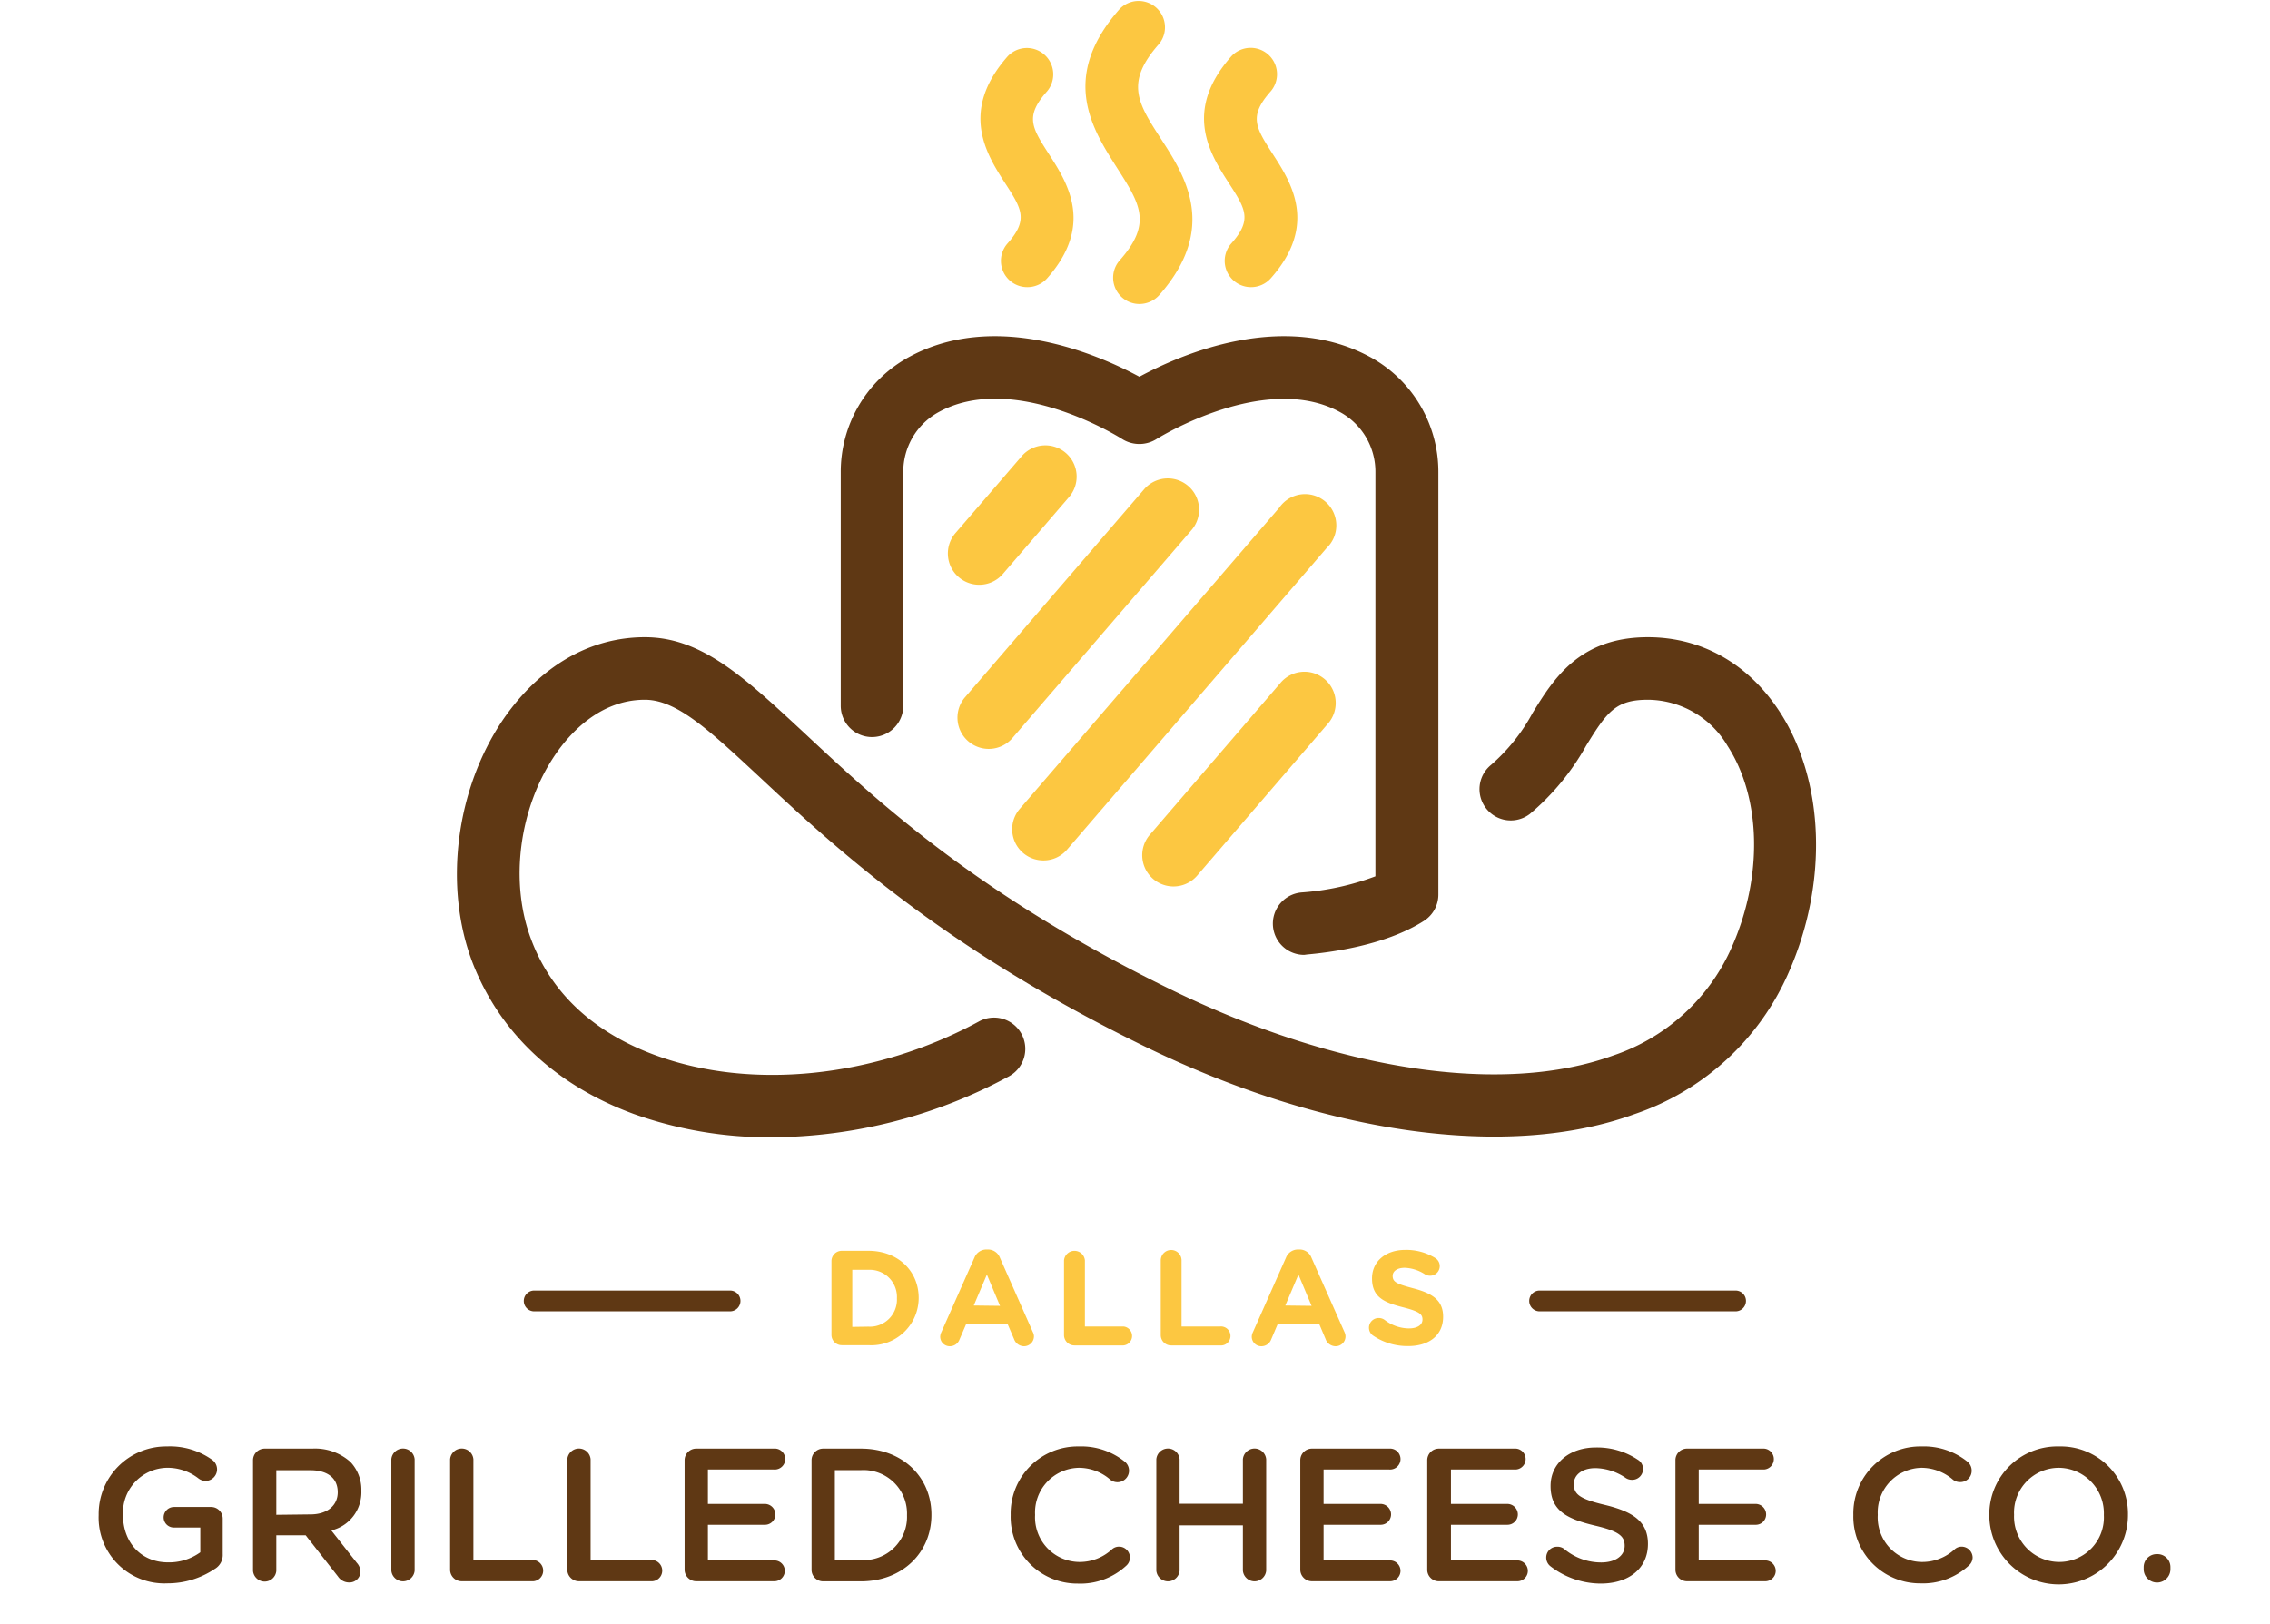 <svg xmlns="http://www.w3.org/2000/svg" viewBox="0 0 281.61 201.53"><title>Logo</title><g id="Layer_2" data-name="Layer 2"><path d="M103.15,156.5a1.28,1.28,0,0,1,1.3-1.29h3.28c3.69,0,6.24,2.53,6.24,5.84v0a5.88,5.88,0,0,1-6.24,5.87h-3.28a1.28,1.28,0,0,1-1.3-1.29Zm4.58,8.12a3.35,3.35,0,0,0,3.54-3.51v0a3.37,3.37,0,0,0-3.54-3.54h-2v7.08Z" style="fill:#fcc741"/><path d="M116.79,165.29l4.1-9.24a1.59,1.59,0,0,1,1.51-1h.15a1.58,1.58,0,0,1,1.49,1l4.09,9.24a1.16,1.16,0,0,1,.14.52,1.23,1.23,0,0,1-1.23,1.24,1.32,1.32,0,0,1-1.24-.89l-.79-1.84h-5.16l-.83,1.93a1.26,1.26,0,0,1-1.19.8,1.18,1.18,0,0,1-1.19-1.21A1.42,1.42,0,0,1,116.79,165.29Zm7.27-3.25-1.63-3.88L120.8,162Z" style="fill:#fcc741"/><path d="M132,156.4a1.3,1.3,0,0,1,2.59,0v8.2h4.78a1.18,1.18,0,0,1,0,2.35h-6.07a1.29,1.29,0,0,1-1.3-1.29Z" style="fill:#fcc741"/><path d="M144,156.4a1.29,1.29,0,1,1,2.58,0v8.2h4.78a1.18,1.18,0,1,1,0,2.35h-6.07a1.28,1.28,0,0,1-1.29-1.29Z" style="fill:#fcc741"/><path d="M155.44,165.29l4.1-9.24a1.59,1.59,0,0,1,1.51-1h.15a1.57,1.57,0,0,1,1.49,1l4.1,9.24a1.29,1.29,0,0,1,.13.52,1.22,1.22,0,0,1-1.22,1.24,1.32,1.32,0,0,1-1.25-.89l-.78-1.84H158.5l-.82,1.93a1.28,1.28,0,0,1-1.2.8,1.18,1.18,0,0,1-1.19-1.21A1.42,1.42,0,0,1,155.44,165.29Zm7.27-3.25-1.63-3.88L159.45,162Z" style="fill:#fcc741"/><path d="M170.31,165.71a1.2,1.2,0,0,1,.72-2.16,1.23,1.23,0,0,1,.74.23,5,5,0,0,0,3,1.06c1.06,0,1.7-.42,1.7-1.11v0c0-.66-.41-1-2.37-1.5-2.37-.6-3.89-1.25-3.89-3.59v0c0-2.13,1.71-3.54,4.11-3.54a6.81,6.81,0,0,1,3.72,1,1.17,1.17,0,0,1,.57,1,1.19,1.19,0,0,1-1.21,1.2,1.21,1.21,0,0,1-.65-.19,4.93,4.93,0,0,0-2.47-.79c-1,0-1.51.45-1.51,1v0c0,.77.51,1,2.54,1.54,2.38.62,3.72,1.48,3.72,3.53v0c0,2.33-1.78,3.64-4.31,3.64A7.58,7.58,0,0,1,170.31,165.71Z" style="fill:#fcc741"/><path d="M215.35,162.72H191a1.29,1.29,0,1,1,0-2.58h24.31a1.29,1.29,0,0,1,0,2.58Z" style="fill:#5f3814"/><path d="M90.57,162.72H66.27a1.29,1.29,0,0,1,0-2.58h24.3a1.29,1.29,0,0,1,0,2.58Z" style="fill:#5f3814"/><path d="M12.24,188v0a8.38,8.38,0,0,1,8.48-8.51,9,9,0,0,1,5.62,1.67,1.47,1.47,0,0,1,.59,1.17,1.45,1.45,0,0,1-1.44,1.44,1.54,1.54,0,0,1-.89-.33,6.23,6.23,0,0,0-4-1.3,5.57,5.57,0,0,0-5.34,5.81V188c0,3.38,2.23,5.87,5.59,5.87a6.61,6.61,0,0,0,4-1.25v-3.07H21.59a1.27,1.27,0,0,1-1.29-1.25A1.29,1.29,0,0,1,21.59,187h4.58a1.44,1.44,0,0,1,1.46,1.46v4.39a2,2,0,0,1-1,1.84,10.46,10.46,0,0,1-5.85,1.78A8.16,8.16,0,0,1,12.24,188Z" style="fill:#5f3814"/><path d="M31.39,181.22a1.44,1.44,0,0,1,1.46-1.46h5.88a6.59,6.59,0,0,1,4.74,1.65A5,5,0,0,1,44.83,185V185a4.86,4.86,0,0,1-3.73,4.91l3.15,4a1.71,1.71,0,0,1,.47,1.11,1.36,1.36,0,0,1-1.39,1.34,1.66,1.66,0,0,1-1.41-.75l-4-5.1H34.28v4.41a1.45,1.45,0,0,1-2.89,0Zm7.12,6.7c2.07,0,3.39-1.09,3.39-2.75v0c0-1.76-1.27-2.73-3.41-2.73H34.28v5.53Z" style="fill:#5f3814"/><path d="M48.55,181.08a1.45,1.45,0,0,1,2.89,0v13.81a1.45,1.45,0,0,1-2.89,0Z" style="fill:#5f3814"/><path d="M55.84,181.08a1.45,1.45,0,0,1,2.89,0v12.5h7.45a1.32,1.32,0,0,1,0,2.63H57.29a1.43,1.43,0,0,1-1.45-1.46Z" style="fill:#5f3814"/><path d="M70.38,181.08a1.45,1.45,0,0,1,2.89,0v12.5h7.45a1.32,1.32,0,1,1,0,2.63H71.84a1.44,1.44,0,0,1-1.46-1.46Z" style="fill:#5f3814"/><path d="M84.93,194.75V181.22a1.44,1.44,0,0,1,1.46-1.46H96a1.3,1.3,0,1,1,0,2.59H87.82v4.27H94.9a1.31,1.31,0,0,1,1.29,1.32,1.29,1.29,0,0,1-1.29,1.27H87.82v4.42h8.25a1.29,1.29,0,1,1,0,2.58H86.39A1.44,1.44,0,0,1,84.93,194.75Z" style="fill:#5f3814"/><path d="M100.68,181.22a1.44,1.44,0,0,1,1.46-1.46h4.67c5.17,0,8.74,3.55,8.74,8.18V188c0,4.62-3.57,8.22-8.74,8.22h-4.67a1.43,1.43,0,0,1-1.46-1.46Zm6.13,12.36a5.36,5.36,0,0,0,5.71-5.55v0a5.4,5.4,0,0,0-5.71-5.6h-3.24v11.19Z" style="fill:#5f3814"/><path d="M125.38,188v0a8.32,8.32,0,0,1,8.48-8.51,8.59,8.59,0,0,1,5.64,1.86,1.43,1.43,0,0,1-1.74,2.28,5.94,5.94,0,0,0-3.92-1.49,5.54,5.54,0,0,0-5.43,5.81V188a5.54,5.54,0,0,0,5.43,5.82,5.89,5.89,0,0,0,4.11-1.57,1.31,1.31,0,0,1,.87-.33,1.35,1.35,0,0,1,.89,2.37,8.36,8.36,0,0,1-6,2.21A8.27,8.27,0,0,1,125.38,188Z" style="fill:#5f3814"/><path d="M143.45,181.08a1.45,1.45,0,0,1,2.89,0v5.52h7.85v-5.52a1.45,1.45,0,0,1,2.89,0v13.81a1.45,1.45,0,0,1-2.89,0v-5.61h-7.85v5.61a1.45,1.45,0,0,1-2.89,0Z" style="fill:#5f3814"/><path d="M161.31,194.75V181.22a1.44,1.44,0,0,1,1.46-1.46h9.56a1.3,1.3,0,1,1,0,2.59H164.2v4.27h7.08a1.31,1.31,0,0,1,1.29,1.32,1.29,1.29,0,0,1-1.29,1.27H164.2v4.42h8.25a1.29,1.29,0,1,1,0,2.58h-9.68A1.44,1.44,0,0,1,161.31,194.75Z" style="fill:#5f3814"/><path d="M177.06,194.75V181.22a1.44,1.44,0,0,1,1.46-1.46h9.56a1.3,1.3,0,0,1,0,2.59H180v4.27H187a1.31,1.31,0,0,1,1.3,1.32,1.29,1.29,0,0,1-1.3,1.27H180v4.42h8.25a1.3,1.3,0,0,1,1.29,1.29,1.29,1.29,0,0,1-1.29,1.29h-9.68A1.43,1.43,0,0,1,177.06,194.75Z" style="fill:#5f3814"/><path d="M192.38,194.38a1.37,1.37,0,0,1-.56-1.11,1.34,1.34,0,0,1,1.36-1.34,1.36,1.36,0,0,1,.85.26,7.13,7.13,0,0,0,4.6,1.69c1.79,0,2.92-.84,2.92-2.06v0c0-1.18-.66-1.81-3.72-2.52-3.5-.84-5.47-1.87-5.47-4.91v0c0-2.82,2.35-4.77,5.62-4.77a9.09,9.09,0,0,1,5.21,1.52,1.32,1.32,0,0,1,.64,1.16,1.34,1.34,0,0,1-1.37,1.33,1.42,1.42,0,0,1-.75-.21,6.85,6.85,0,0,0-3.78-1.24c-1.69,0-2.68.87-2.68,1.95v.05c0,1.26.75,1.83,3.92,2.58,3.48.85,5.27,2.09,5.27,4.82v0c0,3.08-2.42,4.92-5.88,4.92A10.28,10.28,0,0,1,192.38,194.38Z" style="fill:#5f3814"/><path d="M207.85,194.75V181.22a1.43,1.43,0,0,1,1.45-1.46h9.57a1.3,1.3,0,0,1,0,2.59h-8.13v4.27h7.07a1.31,1.31,0,0,1,1.29,1.32,1.28,1.28,0,0,1-1.29,1.27h-7.07v4.42H219a1.3,1.3,0,0,1,1.29,1.29,1.29,1.29,0,0,1-1.29,1.29H209.3A1.43,1.43,0,0,1,207.85,194.75Z" style="fill:#5f3814"/><path d="M229.92,188v0a8.32,8.32,0,0,1,8.48-8.51,8.61,8.61,0,0,1,5.64,1.86,1.44,1.44,0,0,1,.56,1.15,1.4,1.4,0,0,1-1.43,1.41,1.42,1.42,0,0,1-.87-.28,6,6,0,0,0-3.93-1.49,5.54,5.54,0,0,0-5.42,5.81V188a5.53,5.53,0,0,0,5.42,5.82,5.91,5.91,0,0,0,4.12-1.57,1.29,1.29,0,0,1,.87-.33,1.38,1.38,0,0,1,1.36,1.34,1.36,1.36,0,0,1-.47,1,8.37,8.37,0,0,1-6,2.21A8.27,8.27,0,0,1,229.92,188Z" style="fill:#5f3814"/><path d="M246.79,188v0a8.43,8.43,0,0,1,8.63-8.51,8.35,8.35,0,0,1,8.57,8.46V188a8.6,8.6,0,0,1-17.2,0ZM261,188v0a5.64,5.64,0,0,0-5.59-5.86,5.56,5.56,0,0,0-5.55,5.81V188a5.62,5.62,0,0,0,5.6,5.82A5.53,5.53,0,0,0,261,188Z" style="fill:#5f3814"/><path d="M267.61,192.85a1.6,1.6,0,0,1,1.65,1.62v.24a1.66,1.66,0,0,1-3.32,0v-.24A1.61,1.61,0,0,1,267.61,192.85Z" style="fill:#5f3814"/><path d="M161.8,118.49a3.88,3.88,0,0,1-.29-7.75,32.47,32.47,0,0,0,9.12-2V58.58a8.43,8.43,0,0,0-4.19-7.33c-9.29-5.32-22.82,3.14-22.95,3.22a4,4,0,0,1-4.29,0c-.12-.08-13.56-8.59-22.95-3.22a8.43,8.43,0,0,0-4.19,7.33v29a3.88,3.88,0,1,1-7.76,0v-29a16.21,16.21,0,0,1,8.1-14.07c10.89-6.23,23.93-.47,28.95,2.24,5-2.71,18.05-8.47,29-2.24a16.22,16.22,0,0,1,8.09,14.07V111a3.87,3.87,0,0,1-1.76,3.25c-5,3.22-12.37,4-14.52,4.19Z" style="fill:#5f3814"/><path d="M109.14,51.26a0,0,0,0,0,0-.08,0,0,0,0,0,0,.08Z" style="fill:#5f3814"/><path d="M95.76,141.12a49.86,49.86,0,0,1-17.13-2.89c-9.71-3.57-16.62-10.06-20-18.76C55,110,56.54,97.86,62.48,89.19,67,82.67,73.16,79.07,80,79.07c7.06,0,12.36,5,19.7,11.81,9.15,8.55,21.67,20.26,45.74,32,20.59,10,41,13.07,54.67,8.1a24.64,24.64,0,0,0,14.72-13.43c3.88-8.72,3.68-18.52-.52-25a11.57,11.57,0,0,0-9.85-5.72c-4,0-5.08,1.46-7.68,5.69a30.44,30.44,0,0,1-7,8.49,3.88,3.88,0,0,1-4.82-6.08,23.06,23.06,0,0,0,5.18-6.48c2.58-4.18,5.78-9.38,14.29-9.38,6.67,0,12.48,3.29,16.36,9.26,5.59,8.61,6,21.31,1.1,32.36a32.09,32.09,0,0,1-19.15,17.57c-15.59,5.68-38.29,2.53-60.73-8.41-25.11-12.25-38.67-24.92-47.64-33.3C88.08,90.7,84,86.83,80,86.83c-5.61,0-9.34,4.23-11.07,6.75-4.56,6.65-5.76,15.93-3,23.09C69.09,125,76,129,81.31,130.94c11.92,4.39,27.28,2.78,40.1-4.17a3.88,3.88,0,1,1,3.7,6.82A62.37,62.37,0,0,1,95.76,141.12Z" style="fill:#5f3814"/><path d="M129.45,106.77a3.87,3.87,0,0,1-2.94-6.4L158.7,63A3.88,3.88,0,1,1,164.58,68l-32.19,37.41A3.83,3.83,0,0,1,129.45,106.77Z" style="fill:#fcc741"/><path d="M145.58,110a3.88,3.88,0,0,1-2.94-6.41l16.18-18.81a3.88,3.88,0,1,1,5.88,5.06l-16.18,18.81A3.88,3.88,0,0,1,145.58,110Z" style="fill:#fcc741"/><path d="M122.66,92.93a3.88,3.88,0,0,1-2.94-6.41L142,60.64a3.88,3.88,0,0,1,5.88,5.06L125.6,91.58A3.88,3.88,0,0,1,122.66,92.93Z" style="fill:#fcc741"/><path d="M121.47,72.56a3.88,3.88,0,0,1-2.94-6.41l8.15-9.46a3.88,3.88,0,1,1,5.88,5.06l-8.14,9.46A3.86,3.86,0,0,1,121.47,72.56Z" style="fill:#fcc741"/><path d="M141.36,37.72a3.26,3.26,0,0,1-2.44-5.43c4.07-4.6,2.5-7-.35-11.47-3-4.72-7.22-11.18.35-19.72a3.27,3.27,0,0,1,4.89,4.33c-4.28,4.83-2.68,7.33.25,11.85s7.11,11-.25,19.34A3.31,3.31,0,0,1,141.36,37.72Z" style="fill:#fcc741"/><path d="M155.2,35.63a3.26,3.26,0,0,1-2.44-5.43c2.62-2.95,1.75-4.29-.34-7.52-2.27-3.53-5.71-8.87.34-15.7a3.27,3.27,0,0,1,4.89,4.34c-2.77,3.12-1.88,4.49.26,7.82,2.25,3.48,5.64,8.74-.26,15.39A3.26,3.26,0,0,1,155.2,35.63Z" style="fill:#fcc741"/><path d="M127.44,35.63A3.26,3.26,0,0,1,125,30.2c2.61-2.95,1.75-4.29-.34-7.52C122.39,19.15,119,13.81,125,7a3.27,3.27,0,0,1,4.89,4.34c-2.77,3.12-1.88,4.49.26,7.82,2.24,3.48,5.64,8.74-.26,15.39A3.27,3.27,0,0,1,127.44,35.63Z" style="fill:#fcc741"/></g></svg>
